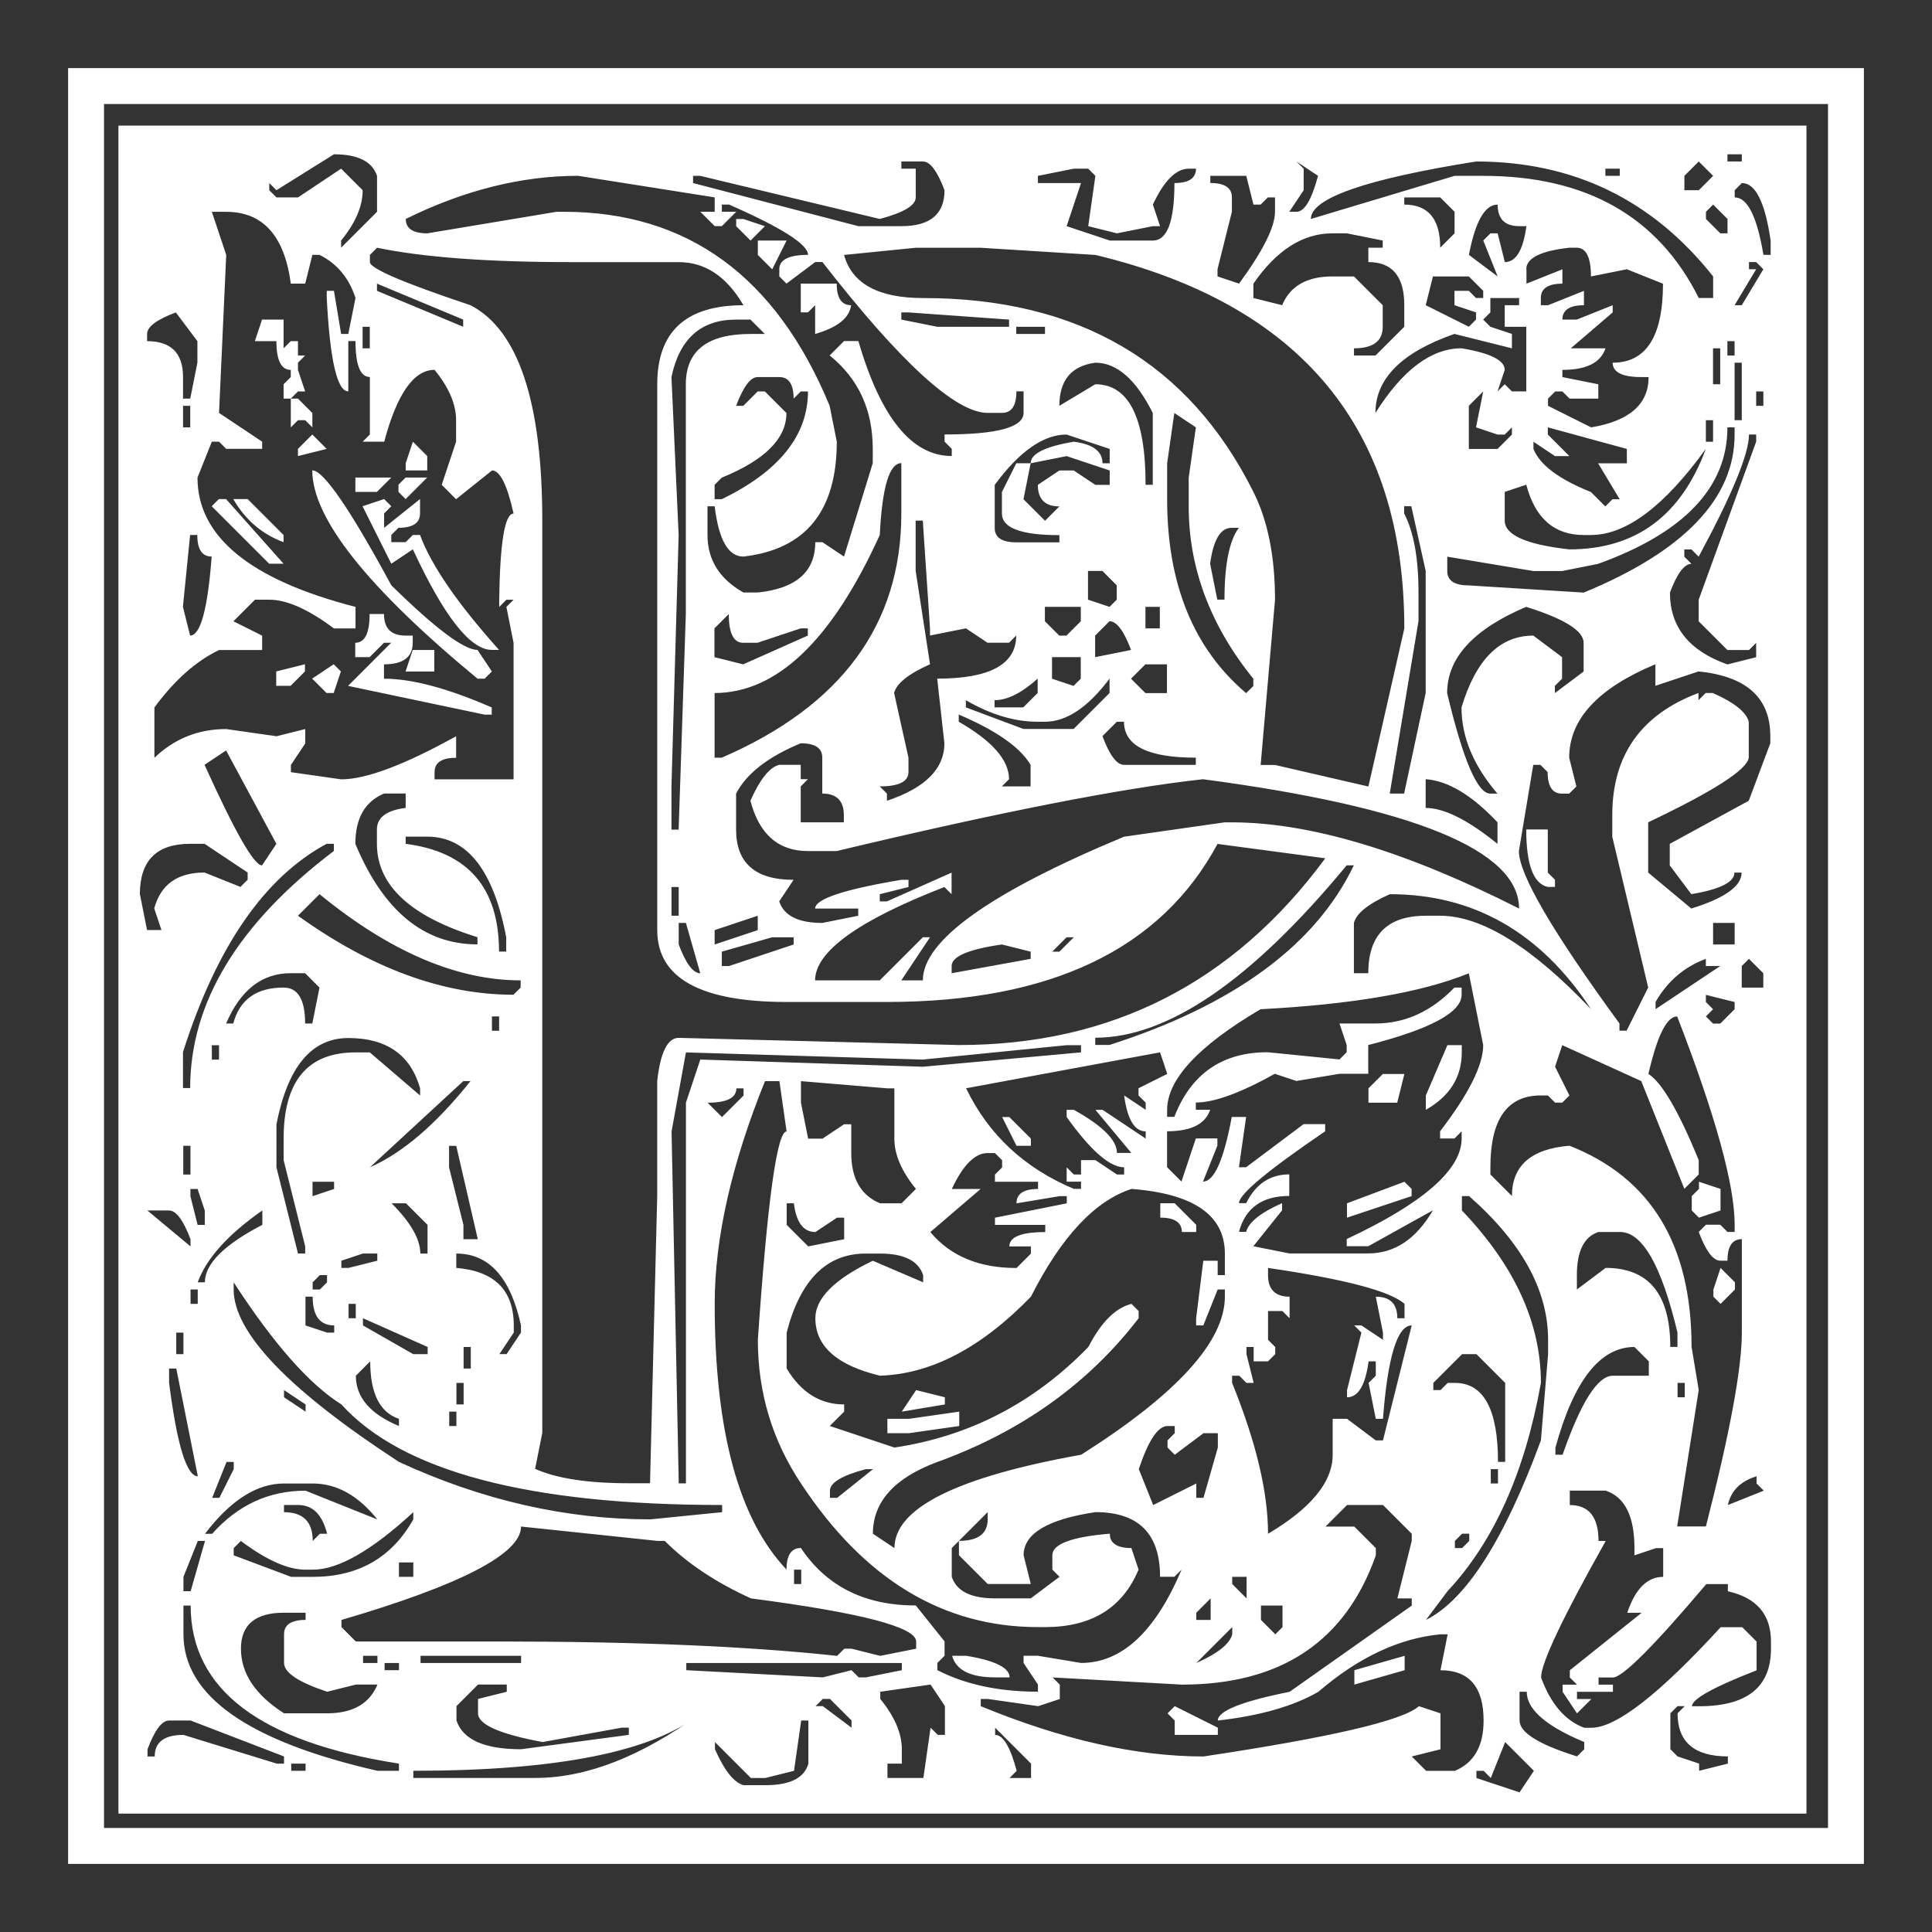 <?xml version="1.0" encoding="UTF-8" standalone="no"?>
<!-- Created with Inkscape (http://www.inkscape.org/) -->

<svg
   xmlns:dc="http://purl.org/dc/elements/1.1/"
   xmlns:cc="http://creativecommons.org/ns#"
   xmlns:rdf="http://www.w3.org/1999/02/22-rdf-syntax-ns#"
   xmlns:svg="http://www.w3.org/2000/svg"
   xmlns="http://www.w3.org/2000/svg"
   xmlns:sodipodi="http://sodipodi.sourceforge.net/DTD/sodipodi-0.dtd"
   xmlns:inkscape="http://www.inkscape.org/namespaces/inkscape"
   width="56.734"
   height="56.734"
   id="svg2"
   version="1.1"
   inkscape:version="0.48.5 r10040"
   sodipodi:docname="o.svg">
  <rect width="100%" height="100%" fill="#333333" stroke="none"/>
  <defs
     id="defs4" />
  <sodipodi:namedview
     id="base"
     pagecolor="#ffffff"
     bordercolor="#666666"
     borderopacity="1.0"
     inkscape:pageopacity="0"
     inkscape:pageshadow="2"
     inkscape:zoom="3.959798"
     inkscape:cx="43.996764"
     inkscape:cy="5.617196"
     inkscape:document-units="px"
     inkscape:current-layer="layer1"
     showgrid="false"
     fit-margin-top="2"
     fit-margin-left="2"
     fit-margin-right="2"
     fit-margin-bottom="2"
     inkscape:window-width="1366"
     inkscape:window-height="733"
     inkscape:window-x="0"
     inkscape:window-y="0"
     inkscape:window-maximized="1"
     showborder="true"
     borderlayer="false" />
  <g
     inkscape:label="Layer 1"
     inkscape:groupmode="layer"
     id="layer1"
     transform="translate(-152.281,-146.347)">
    <g
       style="font-size:40px;font-style:normal;font-weight:normal;line-height:125%;letter-spacing:0px;word-spacing:0px;fill:#ffffff;fill-opacity:1;stroke:none;font-family:Sans"
       id="flowRoot2985">
      <path
         d="m 154.281,148.347 52.734,0 0,52.734 -52.734,0 0,-52.734 m 1.055,1.055 0,50.625 50.625,0 0,-50.625 -50.625,0 m 0.422,0.633 49.57,0 0,49.57 -49.57,0 0,-49.57 m 4.641,1.898 -0.211,-0.211 0,0.211 0.211,0.211 0.633,0 1.266,-0.844 0.633,0.633 c -1e-5,0.469 -0.211,0.961 -0.633,1.477 l 0,0.211 1.055,-1.055 0,-1.055 c -0.141,-0.422 -0.563,-0.633 -1.266,-0.633 l -1.688,1.055 m 42.609,-1.055 0,0.211 0.422,0 0,-0.211 -0.422,0 m -24.258,0.211 0,0.211 0.422,0 0,0.844 c -2e-5,0.234 -0.352,0.445 -1.055,0.633 l -5.273,-1.266 -0.211,0 0,0.211 4.852,1.266 1.266,0 c 0.844,5e-5 1.266,-0.352 1.266,-1.055 -0.211,-0.562 -0.422,-0.844 -0.633,-0.844 l -0.633,0 m 11.602,0 0.211,0.211 0,0.633 -0.422,0.633 0.211,0 c 0.234,5e-5 0.445,-0.352 0.633,-1.055 l -0.633,-0.422 m 0.422,1.688 4.219,-1.266 0.844,0 c 3.023,5e-5 5.133,1.195 6.328,3.586 l 0.422,0 0,-0.633 c -1.781,-2.25 -4.102,-3.375 -6.961,-3.375 -3.234,0.516 -4.852,1.078 -4.852,1.688 m 10.969,-1.266 0,0.422 0.422,0 0.422,-0.422 -0.422,-0.422 -0.422,0.422 m -18.984,0 0,0.211 1.266,0 -0.422,1.266 1.266,0.422 1.266,0 c 0.422,5e-5 0.633,-0.562 0.633,-1.688 0.422,5e-5 0.633,-0.141 0.633,-0.422 l -0.211,0 c -0.375,5e-5 -0.727,0.352 -1.055,1.055 l 0.211,0.633 -0.211,0 -1.055,0.211 -0.844,-0.211 0.211,-1.477 -0.211,-0.211 -0.422,0 -1.055,0.211 m 16.664,-0.211 0,0.211 0.422,0 0,-0.211 -0.422,0 m -35.227,1.477 c -1e-5,0.281 0.211,0.422 0.633,0.422 l 3.797,-0.633 0.211,0 c 3.633,5e-5 6.234,1.898 7.805,5.695 l 0.211,1.055 c -2e-5,2.039 -0.914,3.164 -2.742,3.375 -0.445,4e-5 -0.727,-0.492 -0.844,-1.477 l -0.211,0 0,0.844 c -2e-5,0.727 0.352,1.289 1.055,1.688 l 0.422,0 c 1.125,-0.117 1.687,-0.609 1.688,-1.477 l 0.211,0 0.633,0.422 0.844,-2.742 0,-0.422 c -2e-5,-1.148 -0.422,-2.062 -1.266,-2.742 l 0.422,-0.422 0.422,0 c 0.656,2.25 1.57,3.375 2.742,3.375 l 0,-0.211 -0.211,-0.211 0,-0.211 c 1.547,4e-5 2.32,-0.211 2.32,-0.633 l 0,-0.633 -0.211,0 c -3e-5,0.422 -0.141,0.633 -0.422,0.633 l -0.422,0 c -0.938,5e-5 -2.555,-1.477 -4.852,-4.43 l -0.211,0 -0.844,0.633 -0.211,-0.211 0,-0.211 c -2e-5,-0.281 0.281,-0.422 0.844,-0.422 -2e-5,-0.305 -0.773,-0.797 -2.32,-1.477 l -0.211,0 0,0.211 0.422,0 -0.422,0.422 -0.211,0 -0.422,-0.422 0.422,0 0,-0.422 -4.008,-0.633 c -1.664,5e-5 -3.352,0.422 -5.062,1.266 m 23.625,-1.266 0,0.211 c 0.422,5e-5 0.633,0.141 0.633,0.422 l 0,0.422 -0.422,1.688 0,0.211 0.633,0.211 c 0.703,-0.961 1.055,-1.664 1.055,-2.109 l 0,-0.422 -0.211,0 -0.211,0.211 -0.211,0 -0.211,-0.844 -1.055,0 m 15.609,0.211 -0.211,0.211 0,0.211 c 0.375,5e-5 0.656,0.563 0.844,1.688 l 0.211,0 0,-0.422 c -0.164,-1.125 -0.445,-1.687 -0.844,-1.688 m -9.914,0.422 0,0.211 c 0.703,5e-5 1.055,0.422 1.055,1.266 l 0.422,-0.422 0,-0.633 -0.422,-0.422 -1.055,0 m 1.898,1.688 0.844,0.633 -0.422,-1.055 0.211,-0.211 0.211,0 0.211,0.844 c 0.328,4e-5 0.539,-0.352 0.633,-1.055 l -0.211,0 c -0.422,5e-5 -0.633,-0.211 -0.633,-0.633 -0.375,5e-5 -0.656,0.492 -0.844,1.477 m 7.172,-1.477 -0.211,0.211 0,0.211 0.422,0.422 0.211,0 0,-0.422 -0.422,-0.422 m -44.086,0.211 0.422,1.266 -0.211,4.641 1.266,0.844 0,0.211 -1.055,0 -0.211,-0.211 -0.211,0 -0.422,1.055 c 0,1.734 1.547,3 4.641,3.797 l 0,0.633 -0.633,0 c -0.75,-0.562 -1.383,-0.844 -1.898,-0.844 l -0.422,0 -0.633,0.633 0.844,0.422 0,0.422 -1.266,0 c -0.68,0.328 -1.313,0.891 -1.898,1.688 l 0,1.477 c 0.586,-0.562 1.289,-0.844 2.109,-0.844 l 1.477,0.211 0.844,-0.211 0,0.422 -0.422,0.633 0,0.211 1.477,0.211 c 0.727,3e-5 1.852,-0.422 3.375,-1.266 l 0,0.633 c -0.422,4e-5 -0.633,0.141 -0.633,0.422 l 0,0.211 2.32,0 0,-4.008 -0.211,-1.055 0.211,-0.211 -0.211,0 -0.211,0.211 0,-0.211 c 0.023,-1.687 0.164,-2.531 0.422,-2.531 -0.188,-0.844 -0.398,-1.266 -0.633,-1.266 l -1.055,0.844 -0.422,-0.422 0.422,-1.266 0,-0.633 c -1e-5,-0.469 -0.211,-0.961 -0.633,-1.477 -0.609,4e-5 -1.102,0.703 -1.477,2.109 l -0.633,0 0.211,-0.211 0,-1.688 c -0.281,4e-5 -0.422,-0.352 -0.422,-1.055 l -0.211,0 0,1.477 c -0.328,5e-5 -0.539,-0.914 -0.633,-2.742 l 0,-0.211 0.211,0 0.211,1.266 0.211,0 0.211,-1.055 c -0.188,-0.586 -0.539,-1.008 -1.055,-1.266 l -0.211,0 -0.211,0.844 -0.422,0 c -0.188,-1.406 -0.82,-2.109 -1.898,-2.109 l -0.422,0 m 15.398,0.211 0.211,0 0.633,0.211 -0.422,0.422 -0.422,-0.422 0,-0.211 m 15.188,1.898 0,0.422 0.844,0.211 c 0.234,-0.562 0.727,-0.844 1.477,-0.844 l 0.633,0 0.844,0.844 0,0.633 c -4e-5,0.422 -0.281,0.633 -0.844,0.633 l 0,0.211 0.633,0 0.844,-0.844 0,-0.633 c -3e-5,-0.844 -0.352,-1.266 -1.055,-1.266 l 0,-0.422 0.422,0 0,-0.211 -1.055,-0.211 -0.422,0 c -0.867,4e-5 -1.641,0.492 -2.32,1.477 m -25.734,-1.055 -0.211,0.211 0,0.211 c 0,0.188 0.984,0.609 2.953,1.266 1.406,0.727 2.109,2.836 2.109,6.328 l 0,26.789 -0.211,1.055 c 0.633,0.281 1.547,0.422 2.742,0.422 l 0.633,0 0.211,-8.438 0,-3.375 c 0.094,-0.844 0.305,-1.266 0.633,-1.266 l 8.227,0.211 c 4.477,3e-5 8.062,-1.828 10.758,-5.484 l -3.164,-0.422 c -1.664,3.094 -4.898,4.641 -9.703,4.641 l -2.953,0 c -2.531,2e-5 -3.797,-0.703 -3.797,-2.109 l 0,-16.031 c -1e-5,-1.547 0.844,-2.32 2.531,-2.32 -0.492,-0.844 -1.125,-1.266 -1.898,-1.266 l -3.164,0 c -2.438,4e-5 -4.336,-0.141 -5.695,-0.422 m 11.18,-0.211 0.844,0 -0.422,0.844 -0.422,-0.422 0,-0.422 m 2.531,0.422 c 0.234,0.844 1.008,1.266 2.32,1.266 4.57,5e-5 7.805,1.898 9.703,5.695 0.422,0.844 0.633,1.898 0.633,3.164 l -0.422,4.852 0.422,0 2.742,0.633 1.055,-4.641 c -3e-5,-5.859 -3.023,-9.516 -9.07,-10.969 l -3.375,-0.211 -1.898,0 -2.109,0.211 m 20.039,0.422 0,0.422 1.055,-0.422 0,0.422 c -0.422,5e-5 -0.633,0.141 -0.633,0.422 l 0,0.211 0.211,0 1.055,-0.422 0,0.422 c -0.422,5e-5 -0.633,0.141 -0.633,0.422 l 0.422,0 1.055,-0.422 0,0.211 -1.477,1.266 0.211,-0.211 1.055,0 c -0.141,0.422 -0.563,0.633 -1.266,0.633 l 0,0.211 1.055,0.211 0,0.422 -0.844,0 -0.211,-0.211 -0.211,0 -0.211,0.211 0,0.211 1.266,0.633 c 1.125,-0.187 1.687,-0.68 1.688,-1.477 l -0.211,0 c -0.563,4e-5 -0.844,-0.141 -0.844,-0.422 0.984,5e-5 1.477,-0.773 1.477,-2.32 L 200.055,154.254 199,154.465 c -4e-5,-0.562 -0.141,-0.844 -0.422,-0.844 l -0.211,0 c -0.844,0.094 -1.266,0.305 -1.266,0.633 m 6.539,-0.211 0,0.211 0.211,0 -0.633,1.055 0.211,0 0.633,-1.055 -0.211,-0.211 -0.211,0 m -9.281,0.422 -0.211,0.844 1.266,0.633 0.211,-0.211 0,-0.211 -0.633,-0.211 0,-0.422 0.422,0 0.211,0.211 0.211,0 0,-0.211 -0.422,-0.422 -1.055,0 m -31.008,0.211 0,0.211 2.531,1.055 0,-0.211 -2.531,-1.055 m 12.445,0 1.055,0 c -2e-5,0.422 0.141,0.633 0.422,0.633 -0.047,0.375 -0.398,0.656 -1.055,0.844 l 0,-0.844 -0.211,0.211 -0.211,0 0,-0.844 m 20.25,0.422 0,0.422 -0.211,0.211 0.211,0.211 0.633,0.211 0,0.422 -1.688,-0.422 c -1.547,0.539 -2.32,1.313 -2.32,2.32 0.797,-1.266 1.641,-1.898 2.531,-1.898 0.844,0.141 1.266,0.352 1.266,0.633 l -0.211,0.633 0.211,-0.211 0.211,0.211 0.422,0 0,-1.898 -0.633,0 0,-0.633 0.422,0 0,-0.211 -0.844,0 m -39.445,1.055 0,0.211 c 0.703,4e-5 1.055,0.352 1.055,1.055 l 0,0.633 0.211,0 0.211,-1.055 0,-0.633 -0.633,-0.844 c -0.562,0.211 -0.844,0.422 -0.844,0.633 m 22.148,-0.633 0,0.211 1.055,0.211 2.109,0 0,-0.211 -2.953,-0.211 -0.211,0 m -6.75,1.898 0.211,4.641 -0.211,7.383 0,1.266 0.211,0 0.211,-6.328 0,-6.75 c -1e-5,-0.984 0.633,-1.477 1.898,-1.477 l 0.422,0 -0.422,-0.422 -0.422,0 c -1.031,4e-5 -1.664,0.563 -1.898,1.688 m -12.023,-1.688 0.633,0 0,0.844 0.211,-0.211 0.211,0 0,0.422 0.211,0 -0.211,0.211 0,0.211 0.211,0.633 -0.211,0 -0.211,0.211 -0.211,0 0,-0.422 0.211,-0.211 0,-0.211 c -0.281,4e-5 -0.422,-0.281 -0.422,-0.844 l -0.633,0 0.211,-0.633 m 2.953,0.211 0,0.633 0.211,0 0,-0.633 -0.211,0 m 19.195,0 0,0.211 0.844,0 0,-0.211 -0.844,0 m 20.883,0.422 0,0.422 0.211,0 0,-0.422 -0.211,0 m -0.422,0.211 0,1.055 0.211,0 0,-1.055 -0.211,0 m -19.195,1.688 1.055,-0.633 c 0.984,5e-5 1.477,0.984 1.477,2.953 l 0.211,0 0,-2.109 c -0.492,-0.984 -1.055,-1.477 -1.688,-1.477 -0.703,0.094 -1.055,0.516 -1.055,1.266 m 19.828,-1.266 0,1.688 0.211,0 0,-1.688 -0.211,0 m -29.32,1.266 0.211,0 0.422,-0.422 0.211,0 0.633,0.633 c -2e-5,0.75 -0.633,1.383 -1.898,1.898 l -0.211,0.211 0,0.422 0.211,0 c 1.687,-0.82 2.531,-1.875 2.531,-3.164 l -0.211,0 -0.211,0.211 c -2e-5,-0.422 -0.141,-0.633 -0.422,-0.633 l -0.633,0 c -0.211,4e-5 -0.422,0.281 -0.633,0.844 m 21.516,0 0,1.266 0.844,0 0.422,-0.422 0,-0.211 -0.211,0.211 -0.211,0 -0.633,-0.211 0.211,-1.055 -0.422,0.422 m 8.438,-0.422 0,0.422 0.211,0 0,-0.422 -0.211,0 m -46.195,0.422 0,0.633 0.211,0 0,-0.633 -0.211,0 m 3.164,-0.211 0.211,0 0.422,0.422 0,0.422 -0.211,-0.211 -0.211,0 -0.211,0.211 0,-0.844 m 25.945,0.422 -0.211,1.477 0,1.055 c -3e-5,2.484 0.773,4.383 2.32,5.695 l 0.211,-0.211 0,-0.211 c -1.266,-1.57 -1.898,-3.258 -1.898,-5.062 l 0,-0.844 0.211,-1.477 -0.633,-0.422 m 15.609,0.211 0,0.633 0.211,0 0,-0.633 -0.211,0 m -4.641,0.211 0,0.211 0.633,0.633 -0.422,0 -0.633,-0.422 0,0.211 c 0.187,0.469 0.75,0.891 1.688,1.266 l 0.422,0.422 0.211,-0.211 0.211,0 -0.633,-1.055 0.844,0 0,-0.422 -2.32,-0.633 m 5.273,0 c -5e-5,1.758 -1.266,3.094 -3.797,4.008 l -1.055,0.211 -0.844,0 -2.531,-0.422 0,0.422 c -4e-5,0.281 0.211,0.422 0.633,0.422 l 3.375,0.211 c 2.953,-1.219 4.43,-2.766 4.43,-4.641 l 0,-0.211 -0.211,0 m -21.516,1.688 0,1.266 c -3e-5,0.281 0.211,0.422 0.633,0.422 l 1.266,0 0,-0.211 c -1.125,4e-5 -1.688,-0.211 -1.688,-0.633 l 0,-0.633 0.422,-0.844 0.422,0 -0.211,1.055 0.633,0.633 0.422,-0.422 c -0.422,4e-5 -0.633,-0.211 -0.633,-0.633 l 0.633,-0.422 0.422,0 0.633,0.422 0.422,0 0,-0.422 -1.266,-0.422 -1.055,0.211 c -2e-5,-0.281 0.422,-0.492 1.266,-0.633 0.562,0.07 0.844,0.281 0.844,0.633 l 0.211,0 0,-0.422 -1.266,-0.422 c -0.68,4e-5 -1.383,0.492 -2.109,1.477 m 22.148,-1.477 c -4e-5,0.563 -0.492,1.758 -1.477,3.586 l -0.211,-0.211 -0.211,0 0,0.211 0.211,0.211 c -0.211,4e-5 -0.422,0.281 -0.633,0.844 -4e-5,1.008 0.562,1.711 1.688,2.109 l 0.844,-0.211 0,-0.422 -0.211,0.211 -0.633,0 -0.844,-0.844 0,-0.633 1.688,-4.641 0,-0.211 -0.211,0 m -42.188,0 0.422,0.422 -0.844,0.211 0,-0.211 0.422,-0.422 m 2.953,0.211 0.422,0.422 0,0.422 -0.633,0 0,-0.211 0.211,-0.633 M 199,162.058 l -0.211,0 c -0.867,4e-5 -1.43,-0.492 -1.688,-1.477 l -0.633,0.211 0,0.844 c -4e-5,0.422 0.633,0.703 1.898,0.844 1.945,4e-5 3.281,-0.984 4.008,-2.953 -1.219,1.688 -2.344,2.531 -3.375,2.531 m -25.734,4.641 0,1.898 0.211,0 c 3.516,-1.523 5.273,-3.914 5.273,-7.172 l 0,-1.477 c -0.352,4e-5 -0.563,0.703 -0.633,2.109 -1.406,3.094 -3.023,4.641 -4.852,4.641 m -11.812,-6.539 c 0.328,5e-5 1.102,1.125 2.32,3.375 1.289,1.266 2.133,1.898 2.531,1.898 l 0.422,0.633 -0.211,0.211 -0.211,0 c -3.234,-2.672 -4.852,-4.711 -4.852,-6.117 m 1.266,0.211 1.055,0 -0.422,0.422 -0.633,0 0,-0.422 m 2.109,0 -0.633,0.633 -0.211,-0.211 0,-0.211 0.211,-0.211 0.633,0 m -5.906,0.633 1.688,1.898 -0.422,0 -1.688,-1.688 0.211,-0.211 0.211,0 m 0.211,0 0.422,0 1.055,1.055 0,0.211 c -0.633,-0.234 -1.125,-0.656 -1.477,-1.266 m 4.43,0 0.211,0.211 -0.211,0.211 0,0.422 1.055,-0.844 0,0.422 c -1e-5,0.281 -0.211,0.422 -0.633,0.422 l -0.211,0.211 0,0.211 0.422,0 0.211,-0.211 0.211,0 c 0.328,0.891 1.102,2.016 2.32,3.375 l -0.211,0 c -0.633,4e-5 -1.406,-0.984 -2.32,-2.953 l -0.633,0.422 -0.844,-1.688 0.633,-0.211 m 29.953,0.211 0,0.211 c 0.281,0.539 0.422,1.313 0.422,2.32 l 0,0.844 -0.844,5.062 0.422,0 0.633,-2.953 0,-3.586 -0.422,-1.898 -0.211,0 m -14.344,0.422 0,1.477 0.422,2.742 c -0.633,0.281 -0.984,0.563 -1.055,0.844 l 0.422,1.898 0,0.422 c -3e-5,0.281 -0.281,0.422 -0.844,0.422 l 0.211,0.211 0,0.211 c 1.125,-0.375 1.687,-0.937 1.688,-1.688 l -0.211,-1.898 c 1.547,4e-5 2.32,-0.422 2.32,-1.266 l -0.211,0.211 -0.633,0 -0.633,-0.422 -1.055,0.211 0,-0.211 -0.211,-3.164 -0.211,0 m 8.648,1.266 0.211,1.055 0.211,0 c -4e-5,-1.031 0.141,-1.734 0.422,-2.109 l -0.211,0 c -0.328,4e-5 -0.539,0.352 -0.633,1.055 m -29.953,-0.844 -0.211,2.109 0.211,0.844 c 0.305,3e-5 0.516,-0.773 0.633,-2.32 -0.281,4e-5 -0.422,-0.211 -0.422,-0.633 l -0.211,0 m 26.367,1.055 0,0.844 0.633,0.211 0.211,-0.211 0,-0.422 -0.422,-0.422 -0.422,0 m -1.266,1.055 0,0.422 0.422,0.422 0.211,0 0.422,-0.422 0,-0.422 -1.055,0 m 2.953,0 0,0.633 0.422,0 0,-0.633 -0.422,0 m 8.859,2.531 c 0.469,1.969 0.891,2.953 1.266,2.953 l 0.211,0 c -0.703,-0.82 -1.055,-1.664 -1.055,-2.531 0.422,-1.406 1.125,-2.109 2.109,-2.109 l 0.844,0.633 0,0.633 -0.211,0.211 0,0.211 0.844,-0.633 0,-0.844 c -4e-5,-0.352 -0.563,-0.703 -1.688,-1.055 -1.547,0.656 -2.32,1.5 -2.32,2.531 m -21.516,-1.898 0,0.844 0.844,0.211 1.898,-0.844 0,-0.211 -0.211,0 -1.266,0.422 -0.422,0 c -0.281,4e-5 -0.422,-0.281 -0.422,-0.844 l -0.422,0.422 m -10.125,-0.422 0.422,0 c -1e-5,0.422 0.211,0.633 0.633,0.633 l 0.211,0 0,0.211 c -1e-5,0.422 -0.281,0.633 -0.844,0.633 l 0,0.422 c 0.82,4e-5 1.875,0.281 3.164,0.844 l 0,0.211 -0.211,0 -4.008,-0.844 1.266,-1.266 -0.211,0 -0.422,0.422 -0.422,0 0,-0.422 c 0.281,4e-5 0.422,-0.281 0.422,-0.844 m 21.305,0.633 0,0.633 1.055,-0.211 c -0.211,-0.562 -0.422,-0.844 -0.633,-0.844 l -0.422,0.422 m -20.039,0.422 0.633,0 0,0.633 -0.844,0 0.211,-0.633 m 18.773,0.211 0,0.633 0.633,0.211 0.211,-0.211 0,-0.633 -0.844,0 m 2.32,0.633 0.422,0.422 0.633,0 0,-0.844 -0.633,0 -0.422,0.422 m 12.867,2.32 0.211,0.844 -0.211,0.211 -0.211,0 c -0.281,3e-5 -0.422,-0.211 -0.422,-0.633 l -0.211,-0.211 -0.211,0 -0.422,2.531 c -4e-5,0.68 0.984,2.367 2.953,5.062 l 0,0.211 0.211,0 0.633,-1.266 -1.055,-4.43 0,-0.633 c -4e-5,-1.758 0.844,-2.953 2.531,-3.586 l 0,0.211 0.211,-0.211 0.211,0 c 0.633,0.281 0.984,0.563 1.055,0.844 l 0,1.055 c -0.047,0.352 -1.031,0.984 -2.953,1.898 l 0,1.477 1.266,1.055 c 0.984,-0.305 1.477,-0.656 1.477,-1.055 l -0.211,0 c -5e-5,0.281 -0.422,0.492 -1.266,0.633 l -0.633,-0.844 0,-0.633 2.32,-1.266 0.633,-1.688 0,-0.211 c -5e-5,-1.125 -0.703,-1.758 -2.109,-1.898 l -1.266,0.422 0,-0.633 c -1.688,0.703 -2.531,1.617 -2.531,2.742 m -37.125,-2.742 0,0.211 -0.422,0.422 -0.422,0 0,-0.422 0.844,-0.211 m 0.844,0 0.211,0.211 -0.211,0.633 -0.211,0 -0.422,-0.422 0.633,-0.422 m 19.406,1.055 0,0.211 0.844,0 0.422,-0.422 0,-0.422 c -0.469,0.422 -0.891,0.633 -1.266,0.633 m 1.477,0.633 -0.211,0 c -0.68,3e-5 -1.383,-0.211 -2.109,-0.633 l 0,0.211 1.688,0.633 1.477,0 1.055,-1.055 0,-0.422 c -0.633,0.844 -1.266,1.266 -1.898,1.266 m -2.531,-0.211 0,0.211 c 0.984,0.563 1.477,1.125 1.477,1.688 l -0.211,0.211 0.844,0 0,-0.633 c -0.305,-0.516 -1.008,-1.008 -2.109,-1.477 m 4.219,0.633 c 0.211,0.563 0.422,0.844 0.633,0.844 l 2.109,0 0,-0.211 c -1.406,4e-5 -2.109,-0.352 -2.109,-1.055 l -0.211,0 -0.422,0.422 m -10.758,1.688 0,1.055 c -2e-5,0.984 0.562,1.477 1.688,1.477 l -0.422,0.633 c 0.141,0.422 0.562,0.633 1.266,0.633 l 1.055,-0.211 0,-0.211 -1.266,0 c -2e-5,-0.281 0.844,-0.562 2.531,-0.844 l 0.211,0 0,0.211 -0.844,0.211 0,0.211 0.211,0 1.898,-0.844 0,0.633 -0.211,-0.211 c -2.531,0.984 -3.797,1.898 -3.797,2.742 l 1.898,0 1.266,-1.266 0.211,0 -0.844,1.266 0.633,0 c -2e-5,-1.172 1.969,-2.578 5.906,-4.219 l 2.953,-0.422 0.211,0 c 2.297,3e-5 5.109,0.844 8.438,2.531 -4e-5,-1.711 -3.094,-2.977 -9.281,-3.797 -2.367,0.258 -5.953,0.961 -10.758,2.109 l -0.844,0 c -0.867,3e-5 -1.43,-0.492 -1.688,-1.477 0.281,-0.633 0.562,-0.984 0.844,-1.055 l 0.633,0 0,0.422 0.211,0 -0.211,0.211 0,1.055 1.266,0 0,-0.211 c -2e-5,-0.422 -0.211,-0.633 -0.633,-0.633 l 0,-1.055 c -2e-5,-0.281 -0.211,-0.422 -0.633,-0.422 -0.961,0.398 -1.594,0.891 -1.898,1.477 m -15.609,-0.844 c 0.891,1.969 1.453,2.953 1.688,2.953 l 0.422,-0.633 -1.477,-2.742 -0.633,0.422 m 35.859,0.422 0,0.844 c 0.539,3e-5 1.242,0.352 2.109,1.055 l 0,-0.633 c -0.75,-0.797 -1.453,-1.219 -2.109,-1.266 m -31.43,1.898 c 0.82,1.969 2.016,2.953 3.586,2.953 l 0,-0.211 c -1.969,-0.609 -2.953,-1.523 -2.953,-2.742 l 0,-0.422 c -1e-5,-0.352 0.281,-0.562 0.844,-0.633 l 0,-0.422 -0.633,0 c -0.563,0.234 -0.844,0.727 -0.844,1.477 m 1.477,-0.211 0,0.211 c 1.828,0.234 2.742,1.289 2.742,3.164 l 0.211,0 0,-0.422 c -0.375,-1.969 -1.148,-2.953 -2.32,-2.953 l -0.633,0 m 32.906,-0.211 0.633,0 0,1.266 0.211,0.211 0,0.211 -0.211,0 c -0.422,-0.094 -0.633,-0.656 -0.633,-1.688 m -40.711,1.898 0.211,1.055 0.422,0 -0.211,-0.633 c 0.188,-0.703 0.68,-1.055 1.477,-1.055 l 1.055,0.422 0.211,-0.211 0,-0.211 -1.266,-0.844 -0.422,0 c -0.984,3e-5 -1.477,0.492 -1.477,1.477 m 1.266,5.695 0.211,0 c -1e-5,-2.508 1.406,-4.828 4.219,-6.961 l 0,-0.211 -0.211,0 c -1.828,0.984 -3.234,3.023 -4.219,6.117 l 0,1.055 m 26.789,-1.477 0,0.211 0.422,0 c 3.656,-1.172 6.047,-2.93 7.172,-5.273 l -0.211,0 c -2.789,3.375 -5.25,5.063 -7.383,5.062 M 172,172.394 l 0,0.844 0.211,0 0,-0.844 -0.211,0 m -10.969,0.844 c 2.156,1.547 4.266,2.32 6.328,2.32 l 0.211,-0.211 0,-0.211 c -1.875,2e-5 -3.844,-0.844 -5.906,-2.531 l -0.633,0.633 m 31.008,0.211 0,1.477 0.422,0 c -4e-5,-1.125 0.562,-1.687 1.688,-1.688 l 0.422,0 c 1.219,3e-5 2.695,0.914 4.43,2.742 -1.477,-2.25 -3.445,-3.375 -5.906,-3.375 -0.633,0.281 -0.984,0.563 -1.055,0.844 m -18.773,0.211 0,0.422 1.266,-0.422 0,-0.422 -1.266,0.422 m -1.055,-0.211 0,0.633 c 0.211,0.563 0.422,0.844 0.633,0.844 l -0.422,-1.477 -0.211,0 m 30.375,0 0,0.633 0.633,0 0,-0.633 -0.633,0 m -29.109,0.844 0,0.422 0.211,0 1.898,-0.633 0,-0.211 -0.633,0 -1.477,0.422 m 9.703,0 0.211,0 0.422,-0.422 -0.211,0 -0.422,0.422 m -2.953,0.422 0,0.211 2.32,-0.422 0,-0.211 -0.844,-0.211 c -0.984,0.141 -1.477,0.352 -1.477,0.633 m 20.672,1.055 0,0.211 1.898,-1.266 -0.422,0 0,-0.211 c -0.633,0.234 -1.125,0.656 -1.477,1.266 m 2.742,-1.266 -0.211,0.211 0,0.633 0.633,0 0,-0.422 -0.422,-0.422 m -44.719,1.898 0.211,0 c 0.188,-0.703 0.68,-1.055 1.477,-1.055 0.422,3e-5 0.633,0.352 0.633,1.055 l 0.211,0 0.211,-1.055 -0.422,-0.422 -0.422,0 c -0.844,3e-5 -1.477,0.492 -1.898,1.477 m 27.633,2.531 0,0.211 0.211,0 c 0.492,-1.266 1.406,-1.898 2.742,-1.898 l 2.109,0.211 0.211,-0.211 0,-0.211 -0.211,-0.633 1.055,0 c 0.867,3e-5 1.641,-0.352 2.32,-1.055 l 0.211,0 0,0.211 c -4e-5,0.516 -0.914,1.008 -2.742,1.477 l 0,0.844 -0.844,0 -1.266,0.211 -0.633,-0.211 c -1.008,0.563 -1.781,0.844 -2.32,0.844 l 0,0.211 0.422,0 c -0.141,0.422 -0.563,0.633 -1.266,0.633 l 0,1.055 0.422,0.422 0.422,-1.266 0.633,0 0,0.211 -0.422,1.055 c 0.328,2e-5 0.609,-0.633 0.844,-1.898 l 0.422,0 -0.211,1.477 0.211,0 1.688,-1.266 0.633,0 0,0.211 c -1.688,1.148 -2.531,1.852 -2.531,2.109 l 0.211,0 c 0.281,-0.562 0.703,-0.844 1.266,-0.844 l 0,0.633 c -0.797,2e-5 -1.289,0.352 -1.477,1.055 l 0.211,0 c 0.07,-0.281 0.422,-0.562 1.055,-0.844 l 0,0.211 -0.844,1.055 1.055,0.211 2.32,0 c 0.773,2e-5 1.406,-0.422 1.898,-1.266 l -1.898,1.055 -0.633,0 0,-0.211 c 2.25,-1.055 3.375,-2.039 3.375,-2.953 l 0,-0.211 -0.211,0.211 -0.422,0 0,-0.211 c 0.844,-1.102 1.266,-1.945 1.266,-2.531 l -0.422,-2.109 c -1.383,0.563 -3.422,0.914 -6.117,1.055 -1.828,1.078 -2.742,2.063 -2.742,2.953 m 15.82,-3.375 0,0.211 0.211,0.211 -0.211,0.211 0.211,0.211 0.211,0 0.422,-0.422 0,-0.211 -0.844,-0.211 m -35.648,0.633 0,0.422 0.211,0 0,-0.422 -0.211,0 m 33.961,1.688 c 0.398,0.258 0.891,1.102 1.477,2.531 l 0,0.422 -0.422,0.422 -1.266,-3.164 -2.32,-1.055 -0.211,0.633 0.422,0.844 -0.211,0.211 -0.211,0 -0.211,-0.211 -0.211,0 c -0.984,2e-5 -1.477,0.703 -1.477,2.109 l 0,0.211 0.633,0.633 c -4e-5,-0.891 0.562,-1.383 1.688,-1.477 2.391,0.938 3.586,2.906 3.586,5.906 l 0.211,1.266 -0.633,4.008 0.844,0 c 0.703,-2.742 1.055,-4.641 1.055,-5.695 l 0,-2.742 c -0.281,2e-5 -0.422,0.211 -0.422,0.633 l -0.211,0 c -0.211,2e-5 -0.422,-0.281 -0.633,-0.844 l 0.211,-0.211 0.422,0 0.211,0.211 0.211,0 0,-0.211 c -5e-5,-1.172 -0.563,-3.211 -1.688,-6.117 -0.305,3e-5 -0.586,0.563 -0.844,1.688 m -40.289,1.477 0,1.266 0.633,2.531 0.211,0 0,-0.211 -0.633,-2.531 0,-0.633 c 0,-1.687 0.703,-2.531 2.109,-2.531 l 0.422,0 1.477,1.266 0,-0.211 c -0.281,-0.984 -0.984,-1.477 -2.109,-1.477 -1.078,2e-5 -1.781,0.844 -2.109,2.531 m -1.898,-2.32 0,0.422 0.211,0 0,-0.422 -0.211,0 m 20.883,0.422 -6.961,-0.211 -0.422,2.32 0.211,10.336 0.211,0 0,-11.18 0.422,-1.266 6.539,0.211 4.641,-0.422 0,-0.211 -0.422,0 -4.219,0.422 m 1.266,0.844 c 0.656,1.359 1.711,2.344 3.164,2.953 l 0.211,0 0,-0.211 -0.422,0 0,-0.422 0.211,0.211 0.211,0 0,-0.422 0.422,0 0.633,0.422 0.211,0 0,-0.211 c -0.422,2e-5 -0.984,-0.492 -1.688,-1.477 l 0,-0.211 0.211,0 c 0.844,0.469 1.266,0.891 1.266,1.266 l 0.422,0 -1.055,-1.266 0.211,0 1.266,0.844 0,-0.211 c -0.328,3e-5 -0.539,-0.352 -0.633,-1.055 l 0.633,0.422 0,-0.211 -0.211,-0.211 0,-0.211 0.844,-0.422 -0.211,-0.633 -5.695,1.055 m 14.133,-1.266 0.422,0 0,0.211 c -4e-5,0.727 -0.352,1.289 -1.055,1.688 l 0,-0.422 0.633,-1.477 m -28.898,1.055 -2.742,2.531 c 0.961,-0.422 1.945,-1.266 2.953,-2.531 l -0.211,0 m 8.859,0 c -0.984,2.438 -1.477,4.617 -1.477,6.539 -1e-5,3.727 0.703,6.328 2.109,7.805 -2e-5,-0.422 0.141,-0.633 0.422,-0.633 0.75,1.125 1.875,1.688 3.375,1.688 l 0.844,1.055 0,0.422 -0.211,0.211 0,0.211 c 0.82,0.422 1.805,0.633 2.953,0.633 l 0,-0.211 -0.422,-0.633 0,-0.211 0.422,0 1.266,0.211 c 1.195,1e-5 2.18,-0.914 2.953,-2.742 l -0.211,0.211 -0.422,0 c -3e-5,-1.266 -0.633,-1.898 -1.898,-1.898 -1.406,0.211 -2.109,0.633 -2.109,1.266 l 0.211,0.844 -1.266,0 -0.844,-0.844 0,-0.422 c 0.562,1e-5 0.844,-0.211 0.844,-0.633 l 0,-0.211 -1.055,1.055 0,0.844 c 0.141,0.422 0.562,0.633 1.266,0.633 l 1.055,0 0.844,-0.633 -0.211,-0.211 0,-0.422 c -3e-5,-0.328 0.562,-0.539 1.688,-0.633 -3e-5,0.281 0.211,0.422 0.633,0.422 l 0.211,0.633 c -0.469,1.125 -1.383,1.688 -2.742,1.688 l -0.211,0 c -2.789,1e-5 -5.109,-1.406 -6.961,-4.219 -0.844,-1.266 -1.266,-2.672 -1.266,-4.219 0.281,-4.078 0.562,-6.117 0.844,-6.117 l -0.211,-1.477 -0.422,0 m 1.055,0 0,0.633 0.211,1.055 0.422,0 0.633,-0.422 0.211,0 0,0.844 c -3e-5,0.75 0.281,1.242 0.844,1.477 l 0.633,0 0.422,-0.422 c -0.422,-0.516 -0.633,-1.008 -0.633,-1.477 l 0,-1.477 -0.211,0 -2.531,-0.211 m 17.086,-0.211 0.633,0 -0.211,0.844 -0.844,0 0,-0.422 0.422,-0.422 m -18.984,0.422 c -2e-5,0.281 -0.281,0.422 -0.844,0.422 l 0.422,0.422 0.633,-0.633 0,-0.211 -0.211,0 m 7.805,0.844 0.211,0 0.633,0.633 0,0.211 -0.422,0 -0.422,-0.844 m -24.047,0.844 0,0.844 0.211,0 0,-0.844 -0.211,0 m 7.805,0 0,0.633 0.422,1.688 0,0.422 0.422,0 -0.633,-2.742 -0.211,0 m 14.766,1.266 0.844,0 -1.477,1.266 c 0.586,0.703 1.43,1.055 2.531,1.055 l 0.422,-0.422 0,-0.211 -0.633,0 c -3e-5,-0.281 0.352,-0.422 1.055,-0.422 l 0,-0.211 -1.477,0 0,-0.211 2.109,-0.422 0,-0.211 -0.211,0 -1.266,0.211 c -3e-5,-0.281 0.211,-0.422 0.633,-0.422 l 0,-0.211 -1.266,0 0,-0.211 0.211,-0.211 0,-0.211 -0.211,-0.211 -0.211,0 c -0.375,2e-5 -0.727,0.352 -1.055,1.055 m -18.773,-0.211 0,0.422 0.633,-0.211 0,-0.211 -0.633,0 m -3.586,0.211 0,0.211 0.211,0.844 0.211,0 0,-0.422 -0.211,-0.633 -0.211,0 m 20.25,5.484 c -1.266,-0.305 -1.898,-0.867 -1.898,-1.688 -2e-5,-0.586 0.562,-1.148 1.688,-1.688 l 1.477,0.633 0,-0.211 c -0.141,-0.422 -0.563,-0.633 -1.266,-0.633 l -0.422,0 c -1.148,2e-5 -1.922,0.773 -2.32,2.32 l 0,1.055 c 0.422,0.703 0.984,1.055 1.688,1.055 l 0,0.211 -0.422,0.422 1.898,0.633 c 2.203,-0.328 4.102,-1.312 5.695,-2.953 0.375,-0.727 0.797,-1.148 1.266,-1.266 l 0.211,0.211 0,0.211 c -1.477,1.922 -3.445,3.328 -5.906,4.219 -1.266,0.469 -1.898,1.172 -1.898,2.109 l 0.633,0.422 c -2e-5,-1.172 1.828,-2.086 5.484,-2.742 2.812,-1.781 4.219,-3.328 4.219,-4.641 l 0,-0.211 -0.211,0 -0.422,1.055 -0.211,0 0,-0.211 0.211,-1.688 0.422,0 0,0.422 0.211,0 0,-0.633 c -4e-5,-1.125 -0.914,-1.758 -2.742,-1.898 -1.078,0.352 -2.063,1.406 -2.953,3.164 -1.453,1.5 -2.93,2.273 -4.43,2.32 m 15.398,-5.695 0.211,0.211 0,0.211 -1.898,0.633 0,-0.422 1.688,-0.633 m 8.648,0 0.633,0.211 0,0.633 -0.633,0.211 -0.211,-0.211 0,-0.422 0.211,-0.211 0,-0.211 m -6.961,0.422 0,0.422 c 1.547,1.617 2.32,3.305 2.32,5.062 -0.469,2.625 -1.383,4.664 -2.742,6.117 l -0.633,0.844 c 1.172,-0.586 2.297,-2.344 3.375,-5.273 l 0.211,-2.531 0,-0.422 c -4e-5,-1.453 -0.773,-2.859 -2.32,-4.219 l -0.211,0 m -31.43,0.211 c 0.562,0.563 0.844,1.055 0.844,1.477 l 0.211,0 0,-0.844 -0.633,-0.633 -0.422,0 m 11.602,0 0,0.633 0.633,0.633 1.055,-0.211 0,-0.633 -0.211,0 -0.633,0.422 c -0.352,2e-5 -0.563,-0.281 -0.633,-0.844 l -0.211,0 m -18.773,0.211 1.266,1.055 0,-0.211 c -0.211,-0.562 -0.422,-0.844 -0.633,-0.844 l -0.633,0 m 1.477,2.109 0.211,0 c 0,-0.539 0.562,-1.102 1.688,-1.688 l 0,-0.422 c -1.008,0.703 -1.641,1.406 -1.898,2.109 m 28.266,-2.32 0.422,0 0.633,0.633 0,0.211 -0.422,0 c -3e-5,-0.281 -0.211,-0.422 -0.633,-0.422 l 0,-0.422 m 12.234,2.109 0,0.422 0.844,-0.633 c 1.266,1e-5 1.898,0.773 1.898,2.32 l 0.211,0 0,-0.422 c -0.469,-1.969 -1.031,-2.953 -1.688,-2.953 l -0.633,0 c -0.422,0.141 -0.633,0.563 -0.633,1.266 m -36.281,-0.422 0,0.211 0.211,0 0.844,-0.211 0,-0.211 -0.422,0 -0.633,0.211 m 3.375,-0.211 0,0.422 c 1.125,0.094 1.687,0.656 1.688,1.688 l 0,0.211 -0.422,0.633 0.211,0 0.422,-0.633 0,-0.211 c -0.305,-1.406 -0.938,-2.109 -1.898,-2.109 m 23.836,0.422 0,0.211 c -3e-5,0.422 0.211,0.633 0.633,0.633 l 0,0.633 -0.211,-0.211 -0.422,0 0,0.844 0.211,0.211 0,0.211 -0.211,0.211 -0.422,0 0,-0.422 -0.211,0 0,0.211 0.211,0.844 -0.211,0 -0.211,-0.211 -0.211,0 0,0.211 c 0.703,1.734 1.055,3.211 1.055,4.43 1.266,-0.75 1.898,-1.523 1.898,-2.32 l 0,-1.055 0.422,0 0.844,0.633 0.211,0 0.844,-3.375 c -0.422,1e-5 -0.703,0.914 -0.844,2.742 l -0.211,0 -0.211,-1.055 0.211,-0.211 0,-0.422 -0.211,0 c -0.094,0.703 -0.305,1.055 -0.633,1.055 l 0,-0.211 0.422,-1.688 -0.211,-0.211 0.211,0 0.633,0.422 0,-0.211 -0.211,-1.055 c 0.422,1e-5 0.633,0.211 0.633,0.633 l 0.211,0 0,-0.422 c -0.422,-0.375 -1.758,-0.727 -4.008,-1.055 m -27.844,0.211 -0.211,0.211 0,0.211 0.211,0 0.211,-0.211 0,-0.211 -0.211,0 m 41.133,-0.211 0.422,0.422 0,0.211 -0.422,0.422 -0.211,-0.211 0,-0.211 0.211,-0.633 m -43.664,0.422 0,0.211 c 0,1.266 1.617,2.953 4.852,5.062 2.437,1.125 4.898,1.688 7.383,1.688 l 2.109,-0.211 0,-0.211 c -5.672,1e-5 -9.398,-0.984 -11.18,-2.953 -0.938,-0.586 -1.992,-1.781 -3.164,-3.586 m -1.266,0.211 0,0.422 0.211,0 0,-0.422 -0.211,0 m 3.375,0.211 0,0.844 0.633,0.211 0.211,0 0,-0.211 c -0.422,1e-5 -0.633,-0.281 -0.633,-0.844 l -0.211,0 m 1.266,0.211 0,0.422 0.211,0 0,-0.422 -0.211,0 m 0.422,0.422 0,0.211 1.477,0.844 0.422,0 0,-0.211 -1.898,-0.844 m -5.484,0.422 0,0.633 0.211,0 0,-0.633 -0.211,0 m 8.438,0.422 0,0.633 0.211,0 0,-0.633 -0.211,0 m 32.062,2.953 0,0.211 0.211,0 c 0.539,-1.547 1.031,-2.32 1.477,-2.32 l 1.055,0 0,-0.422 -0.422,-0.422 c -1.008,1e-5 -1.781,0.984 -2.32,2.953 m -3.586,-1.898 0,0.211 0.211,0 0.211,-0.211 0.211,0 c 0.844,1e-5 1.266,0.773 1.266,2.32 l 0.211,0 0,-2.32 -0.844,-0.844 -0.422,0 -0.844,0.844 m -31.641,-0.211 c -1e-5,0.633 0.422,1.125 1.266,1.477 l 0,-0.211 c -0.562,-0.187 -0.844,-0.75 -0.844,-1.688 l -0.422,0.422 m -5.484,-0.211 0,0.422 c 0.234,1.828 0.516,2.742 0.844,2.742 l -0.633,-3.164 -0.211,0 m 8.438,0.422 0,0.633 0.211,0 0,-0.633 -0.211,0 m 35.859,0 0,0.422 0.211,0 0,-0.422 -0.211,0 m -40.922,0.211 0,0.211 0.633,0.422 0,-0.211 -0.633,-0.422 m 18.562,0 0.844,0.211 0,0.211 -1.266,0.211 0.422,-0.633 m -13.711,0.633 0,0.422 0.211,0 0,-0.422 -0.211,0 m 14.977,0 0,0.422 -1.477,0.211 -0.633,0 0,-0.422 0.633,0 1.477,-0.211 m 5.273,1.688 0.422,1.055 1.266,-0.633 0,0.422 0.211,0 0.422,-1.477 0,-0.422 -0.422,0 -0.844,0.633 -0.211,-0.211 0,-0.211 0.211,-0.211 0,-0.211 -0.211,0 c -0.281,1e-5 -0.563,0.422 -0.844,1.266 m -26.789,-0.211 -0.422,1.055 0.211,0 0.422,-0.844 0,-0.211 -0.211,0 m 17.719,0.844 0,0.211 0.211,0 1.055,-0.844 -0.211,0 c -0.703,0.188 -1.055,0.398 -1.055,0.633 m 19.406,-0.633 0,0.422 0.211,0 0,-0.422 -0.211,0 m 6.961,1.055 1.055,-0.422 -0.211,-0.211 0,-0.211 c -0.469,0.141 -0.75,0.422 -0.844,0.844 m -44.719,0.844 0.211,0 c 0.75,-0.844 1.664,-1.266 2.742,-1.266 l 2.109,0.844 c -0.563,-0.703 -1.195,-1.055 -1.898,-1.055 l -0.844,0 c -0.797,1e-5 -1.57,0.492 -2.32,1.477 m 40.078,-1.266 0,0.422 c 0.562,1e-5 0.844,0.352 0.844,1.055 l 0.211,0 c -1.266,2.25 -1.898,3.586 -1.898,4.008 0.281,0.773 0.703,1.266 1.266,1.477 l 0.211,0 c 0.727,0 1.992,-0.984 3.797,-2.953 l 0.633,0 0.422,0.422 0,0.844 c -1.266,0.492 -1.898,0.844 -1.898,1.055 l 0.211,0 c 1.406,1e-5 2.109,-0.562 2.109,-1.688 l 0,-0.211 c -5e-5,-0.797 -0.422,-1.289 -1.266,-1.477 l 0,-0.211 -0.633,0 c -1.547,1.828 -2.461,2.742 -2.742,2.742 l -0.422,0 0,0.211 0.422,0 0,0.211 -1.055,0 0,0.211 0.422,0 -0.422,0.422 -0.422,-0.633 0,-0.211 0.422,0 -0.211,-0.211 0,-0.211 2.109,-1.688 -0.422,0 c 0.234,-0.703 0.586,-1.055 1.055,-1.055 l 0,-0.844 -0.211,0 -0.633,0.211 0,-0.211 c -4e-5,-0.937 -0.281,-1.5 -0.844,-1.688 l -1.055,0 m -37.758,0.422 0,0.211 c 0.562,1e-5 0.844,0.281 0.844,0.844 l 0.211,-0.211 0.211,0 c -0.141,-0.562 -0.422,-0.844 -0.844,-0.844 l -0.422,0 m 30.586,0.633 0.844,0 0.633,0.633 0,0.211 c -0.891,2.531 -2.789,3.797 -5.695,3.797 l -3.797,-0.211 0.211,0.211 0,0.422 -0.633,0.211 -1.477,-0.211 -0.211,0 0,0.211 c 2.391,0.984 4.57,1.477 6.539,1.477 3.75,-0.562 5.859,-1.055 6.328,-1.477 l 0.633,0.211 0,1.055 -0.844,0.211 0.422,0.422 0.844,0 c 0.562,-0.234 0.844,-0.727 0.844,-1.477 -4e-5,-0.984 -0.422,-1.477 -1.266,-1.477 l 0.211,-1.055 -0.211,0 c -1.219,0.117 -2.414,0.68 -3.586,1.688 -0.727,0.422 -1.711,0.703 -2.953,0.844 -3e-5,-0.281 0.703,-0.562 2.109,-0.844 l 3.586,-2.531 0,-0.211 -0.422,0 0.422,-1.688 0,-0.211 -0.844,-0.844 -1.055,0 -0.633,0.633 m -29.742,1.266 -0.211,0 c -0.516,1e-5 -1.148,-0.281 -1.898,-0.844 l -0.211,0.211 0,0.211 1.688,0.633 0.633,0 c 1.336,1e-5 2.32,-0.562 2.953,-1.688 l 0,-0.211 c -1.219,1.125 -2.203,1.688 -2.953,1.688 m 6.117,-1.266 c -1e-5,0.797 -1.758,1.711 -5.273,2.742 l 0,0.211 0.422,0.422 4.219,0 c 4.008,0 7.312,0.141 9.914,0.422 l 0.211,-0.211 0.211,0 0.844,0.211 1.055,-0.211 0,-0.211 c -2e-5,-0.422 -1.617,-0.844 -4.852,-1.266 -1.031,-0.469 -1.875,-1.031 -2.531,-1.688 l -0.211,0 -4.008,-0.422 m 27.633,0.211 -0.211,0.211 0,0.211 0.211,0 0.211,-0.211 0,-0.211 -0.211,0 m -37.125,0.211 -0.422,1.055 0,0.422 0.211,0 0.422,-1.477 -0.211,0 m 5.906,0.633 0,0.422 0.422,0 0,-0.422 -0.422,0 m 11.602,0.211 0,0.422 0.211,0 0,-0.422 -0.211,0 m 12.867,0.211 0,0.211 0.422,0.422 0,-0.633 -0.422,0 m -1.055,1.055 0,0.211 0.422,0 0,-0.633 -0.422,0.422 m -29.742,-0.211 0,0.844 c 0,1.805 1.898,3.141 5.695,4.008 l 0.633,0 0,-0.211 c -4.078,-0.633 -6.117,-2.18 -6.117,-4.641 l -0.211,0 m 31.641,0 0,0.422 0.422,0.422 0.211,-0.211 0,-0.633 -0.633,0 m -29.953,1.266 c -1e-5,0.727 0.422,1.359 1.266,1.898 l 1.266,0 c 0.75,1e-5 1.242,-0.281 1.477,-0.844 l -0.633,0 -0.844,0.211 c -0.844,-0.281 -1.266,-0.562 -1.266,-0.844 l 0,-0.844 c 0,-0.281 0.211,-0.422 0.633,-0.422 l 0,-0.211 -0.633,0 c -0.844,0 -1.266,0.352 -1.266,1.055 m 28.055,0.422 c 0.633,-0.281 0.984,-0.562 1.055,-0.844 l 0,-0.211 -1.055,1.055 m -24.469,-0.211 0,0.211 0.422,0 0,-0.211 -0.422,0 m 1.688,0 0,0.211 2.953,0 0,-0.211 -2.953,0 m -1.055,0.211 0,0.211 0.422,0 0,-0.211 -0.422,0 m 8.859,0 0,0.211 4.008,0.211 0.844,-0.211 0.211,0.211 0.211,0 1.055,-0.211 0,-0.211 -6.328,0 m 7.805,-0.211 0.422,0 c 0.844,0.141 1.266,0.352 1.266,0.633 l -0.422,0 c -0.727,1e-5 -1.148,-0.211 -1.266,-0.633 m 13.289,0 0,0.422 -1.477,0.422 0,-0.422 1.477,-0.422 m -27.844,1.477 0,0.422 c 0.187,0.562 0.82,0.844 1.898,0.844 l 3.164,-0.422 0,-0.211 -0.211,0 -2.32,0.422 c -1.266,-0.234 -1.898,-0.516 -1.898,-0.844 l 0,-0.422 0.844,-0.211 0,-0.211 -0.844,0 -0.633,0.633 m 12.445,-0.422 0,0.211 c 0.422,0.516 0.633,1.008 0.633,1.477 l 0,0.422 -0.422,0 0,0.422 1.055,0 0.211,-1.477 0.211,0.211 0.211,0 0,-0.844 -0.422,-0.633 -1.477,0.211 m 18.773,0 0,0.844 c -4e-5,0.352 0.562,0.703 1.688,1.055 l 0.211,-0.211 0,-0.211 c -1.125,-0.469 -1.688,-0.961 -1.688,-1.477 l -0.211,0 m -20.672,0.422 0.211,0 0.844,0.633 0,-0.211 -0.633,-0.633 -0.211,0 -0.211,0.211 m 25.312,0 -0.211,0.211 0,1.055 0.211,0.211 0.633,0.211 0,0.211 0.844,-0.211 0,-0.211 c -0.984,0 -1.477,-0.422 -1.477,-1.266 l 0.211,-0.211 -0.211,0 m -37.125,1.898 0,0.211 3.586,0 c 1.5,0 3.117,-0.633 4.852,-1.898 -1.383,1.125 -4.195,1.688 -8.438,1.688 m 22.359,-1.898 1.266,0.633 0,0.211 -1.266,0 0,-0.422 -0.211,-0.211 0.211,-0.211 m -30.164,1.266 0,0.211 0.211,0 c 0,-0.422 0.281,-0.633 0.844,-0.633 l 2.742,0.844 0.211,0 0,-0.211 -2.742,-1.055 -0.633,0 c -0.211,0 -0.422,0.281 -0.633,0.844 m 19.195,-0.844 -0.211,1.477 -0.844,0.211 -0.422,0 -1.055,-1.055 0,0.211 c 0.281,0.633 0.562,0.984 0.844,1.055 l 0.633,0 c 0.727,0 1.148,-0.211 1.266,-0.633 l 0,-1.266 -0.211,0 m 5.695,0.211 0,0.211 c 0.234,1e-5 0.445,0.352 0.633,1.055 l -0.211,0.211 0.633,0 0,-0.422 -1.055,-1.055 m 14.977,0.422 -0.422,1.055 -0.211,-0.211 -0.211,0 0,0.211 1.266,0.422 0.422,-0.633 -0.844,-0.844 m -35.648,0.633 0,0.211 0.422,0 0,-0.211 -0.422,0"
         style="font-size:72px;font-variant:normal;font-stretch:normal;font-family:Goudy Initials;-inkscape-font-specification:Goudy Initials"
         id="path4473" />
    </g>
  </g>
</svg>
